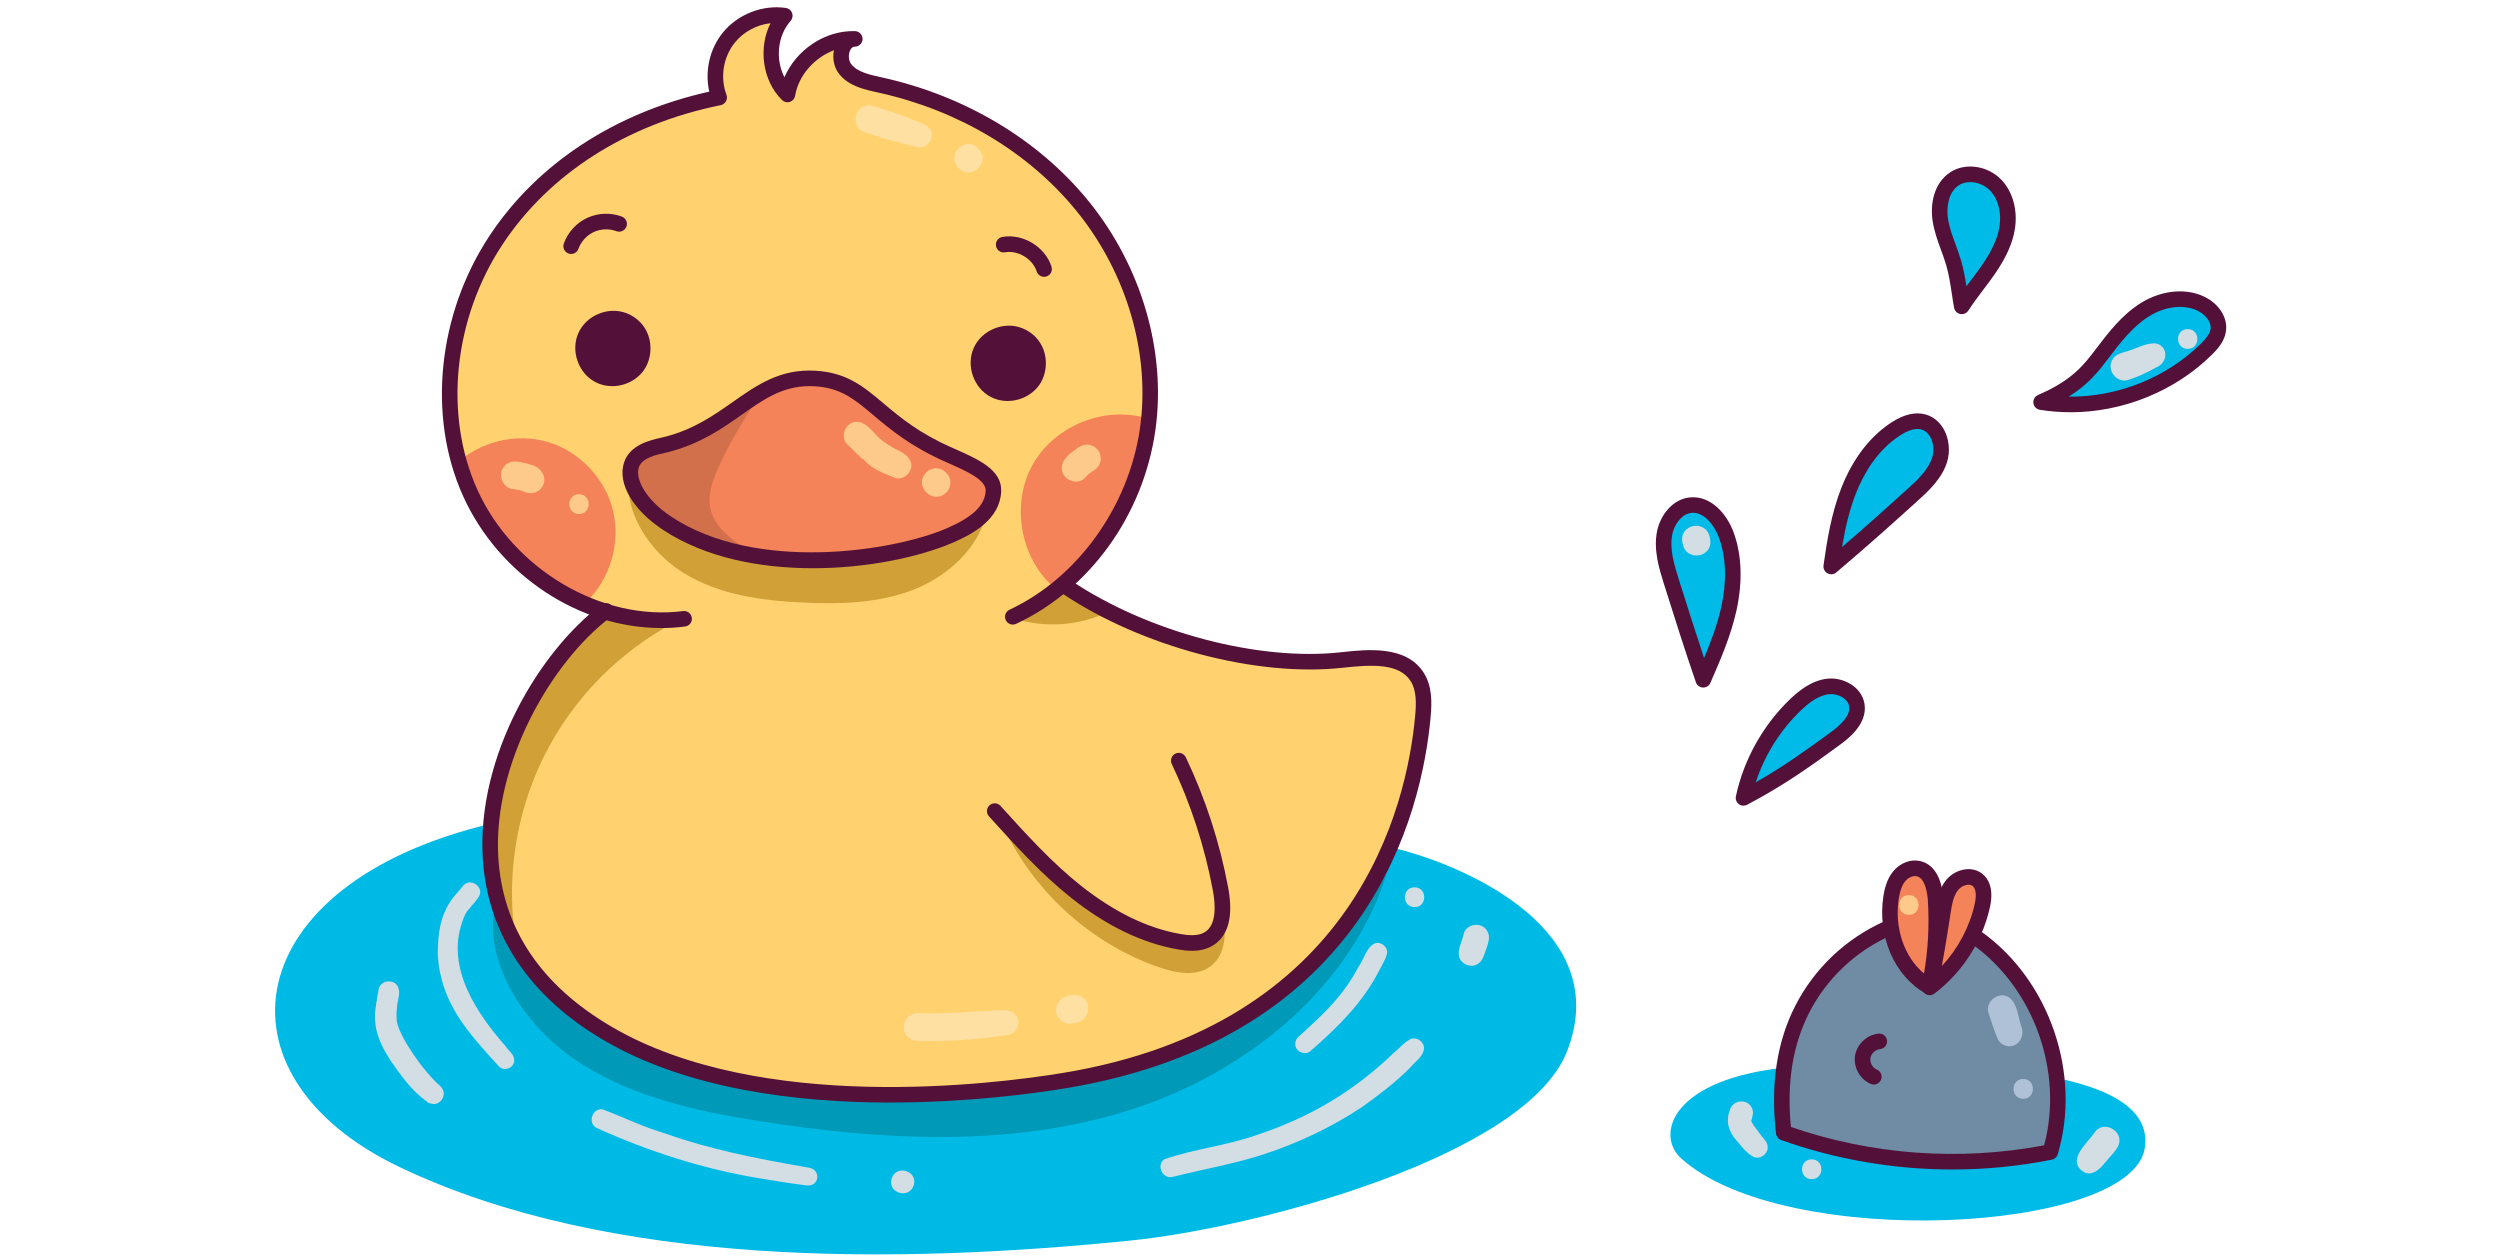 <svg xmlns="http://www.w3.org/2000/svg" width="179" height="90" viewBox="0 0 249 160" fill="none">
<path d="M182.194 86.524C183.464 83.602 184.744 80.66 185.441 77.548C186.138 74.439 186.224 71.114 185.133 68.121C184.403 66.115 182.719 64.083 180.601 64.296C178.91 64.465 177.658 66.074 177.299 67.739C176.847 69.852 177.501 72.025 178.15 74.084C179.473 78.279 180.793 82.477 182.192 86.522L182.194 86.524Z" fill="#00BAE7"/>
<path d="M187.317 101.563C188.281 97.067 190.621 92.875 193.944 89.702C195.105 88.594 196.471 87.567 198.064 87.382C199.657 87.197 201.472 88.151 201.735 89.738C202.033 91.529 200.394 92.991 198.93 94.061C195.534 96.541 192.139 99.02 187.314 101.563H187.317Z" fill="#00BAE7"/>
<path d="M198.483 72.109C198.95 68.804 199.498 65.477 200.728 62.376C201.957 59.274 203.929 56.377 206.734 54.576C207.769 53.91 209.019 53.392 210.205 53.708C212.084 54.206 212.866 56.635 212.293 58.495C211.72 60.354 210.215 61.751 208.774 63.056C205.792 65.751 202.813 68.445 198.483 72.109Z" fill="#00BAE7"/>
<path d="M215.1 39.001C216.146 37.367 217.41 35.884 218.511 34.285C219.612 32.689 220.564 30.933 220.874 29.017C221.185 27.102 220.771 24.992 219.438 23.586C218.102 22.179 215.762 21.696 214.151 22.771C212.551 23.839 212.081 26.037 212.364 27.942C212.646 29.847 213.52 31.608 214.068 33.455C214.616 35.302 214.797 37.42 215.103 38.998L215.1 39.001Z" fill="#00BAE7"/>
<path d="M225.202 51.183C232.758 52.405 240.832 49.809 246.27 44.413C246.964 43.724 247.648 42.925 247.759 41.953C247.906 40.681 246.997 39.487 245.891 38.839C243.631 37.518 240.665 38.014 238.441 39.393C236.217 40.772 234.573 42.9 232.988 44.987C231.405 47.074 229.781 49.212 225.199 51.18L225.202 51.183Z" fill="#00BAE7"/>
<path d="M183.045 68.506C182.654 66.004 179.001 66.661 179.561 69.131C179.953 71.633 183.606 70.975 183.045 68.506Z" fill="#D2DDE4"/>
<path d="M239.908 43.727C238.628 43.56 237.403 44.359 236.194 44.696C235.495 44.926 234.664 45.055 234.285 45.774C233.47 47.069 234.816 48.82 236.275 48.367C237.527 47.985 238.711 47.401 239.852 46.768C241.296 46.209 241.475 44.23 239.908 43.727Z" fill="#D2DDE4"/>
<path d="M243.859 41.89C242.215 41.895 242.218 44.402 243.859 44.413C245.502 44.407 245.5 41.9 243.859 41.89Z" fill="#D2DDE4"/>
<path d="M182.194 87.516C182.194 87.516 182.169 87.516 182.156 87.516C181.75 87.501 181.391 87.235 181.26 86.851C179.867 82.823 178.531 78.583 177.238 74.484L177.208 74.385C176.587 72.412 175.812 69.958 176.332 67.534C176.733 65.662 178.21 63.542 180.503 63.312C183.133 63.059 185.183 65.366 186.065 67.782C187.11 70.651 187.228 74.102 186.408 77.766C185.688 80.979 184.376 83.999 183.103 86.919C182.947 87.283 182.588 87.516 182.194 87.516ZM180.902 65.272C180.836 65.272 180.768 65.278 180.7 65.282C179.45 65.409 178.531 66.72 178.266 67.947C177.857 69.857 178.513 71.944 179.094 73.786L179.124 73.882C180.154 77.148 181.212 80.503 182.3 83.762C183.176 81.667 183.982 79.524 184.474 77.33C185.211 74.039 185.118 70.97 184.201 68.46C183.631 66.892 182.368 65.272 180.899 65.272H180.902Z" fill="#531139"/>
<path d="M187.317 102.555C187.105 102.555 186.895 102.486 186.718 102.352C186.413 102.119 186.269 101.73 186.35 101.353C187.352 96.675 189.809 92.283 193.262 88.981C194.307 87.982 195.931 86.628 197.953 86.393C199.942 86.155 202.351 87.38 202.715 89.571C203.154 92.202 200.513 94.132 199.516 94.858C196.143 97.323 192.661 99.863 187.779 102.436C187.635 102.512 187.476 102.55 187.317 102.55V102.555ZM198.458 88.354C198.362 88.354 198.271 88.359 198.18 88.369C196.746 88.533 195.466 89.619 194.628 90.421C192.005 92.925 190.008 96.118 188.877 99.577C192.618 97.444 195.522 95.324 198.342 93.267C199.486 92.43 200.973 91.18 200.76 89.902C200.604 88.961 199.475 88.354 198.458 88.354Z" fill="#531139"/>
<path d="M198.483 73.1C198.319 73.1 198.155 73.06 198.004 72.976C197.645 72.776 197.446 72.377 197.501 71.969C197.961 68.713 198.519 65.26 199.806 62.009C200.819 59.459 202.747 55.957 206.199 53.738C207.751 52.741 209.183 52.41 210.458 52.746C211.445 53.01 212.286 53.693 212.826 54.669C213.492 55.876 213.649 57.452 213.237 58.788C212.568 60.961 210.831 62.53 209.435 63.792C206.496 66.449 203.462 69.194 199.122 72.868C198.94 73.022 198.713 73.103 198.483 73.103V73.1ZM209.46 54.603C208.837 54.603 208.105 54.872 207.269 55.408C204.262 57.341 202.553 60.463 201.649 62.74C200.773 64.951 200.253 67.304 199.862 69.629C203.144 66.806 205.661 64.531 208.107 62.32C209.387 61.161 210.839 59.851 211.346 58.201C211.601 57.376 211.5 56.369 211.094 55.631C210.899 55.276 210.541 54.824 209.95 54.667C209.796 54.626 209.632 54.603 209.46 54.603Z" fill="#531139"/>
<path d="M215.1 39.993C215.037 39.993 214.977 39.988 214.914 39.975C214.517 39.899 214.204 39.585 214.128 39.188C214.025 38.649 213.934 38.05 213.838 37.42C213.661 36.241 213.459 34.905 213.116 33.739C212.927 33.098 212.697 32.471 212.467 31.841C212.03 30.649 211.578 29.415 211.384 28.089C211.081 26.04 211.503 23.348 213.603 21.946C215.54 20.653 218.418 21.071 220.157 22.902C221.609 24.433 222.243 26.779 221.856 29.174C221.566 30.963 220.763 32.767 219.329 34.847C218.849 35.542 218.337 36.218 217.827 36.893C217.181 37.749 216.514 38.632 215.936 39.532C215.752 39.821 215.436 39.988 215.103 39.988L215.1 39.993ZM216.183 23.178C215.646 23.178 215.126 23.315 214.699 23.598C213.368 24.486 213.136 26.417 213.341 27.801C213.507 28.924 213.904 30.009 214.325 31.16C214.563 31.813 214.81 32.486 215.015 33.177C215.328 34.239 215.527 35.378 215.691 36.438C215.875 36.19 216.06 35.945 216.244 35.704C216.736 35.052 217.231 34.399 217.693 33.726C218.953 31.897 219.655 30.351 219.895 28.863C220.185 27.075 219.746 25.359 218.718 24.274C218.044 23.565 217.085 23.181 216.181 23.181L216.183 23.178Z" fill="#531139"/>
<path d="M228.931 52.473C227.63 52.473 226.33 52.372 225.043 52.164C224.608 52.094 224.27 51.745 224.217 51.307C224.164 50.869 224.404 50.447 224.81 50.275C229.15 48.41 230.632 46.459 232.197 44.395C233.735 42.366 235.479 40.069 237.918 38.556C240.7 36.83 244.023 36.608 246.388 37.989C247.997 38.93 248.921 40.532 248.741 42.075C248.592 43.355 247.762 44.334 246.964 45.123C242.23 49.819 235.578 52.478 228.928 52.478L228.931 52.473ZM228.711 50.49C228.789 50.49 228.865 50.49 228.943 50.49C235.075 50.49 241.208 48.041 245.573 43.709C246.126 43.163 246.699 42.513 246.777 41.842C246.876 40.984 246.131 40.129 245.394 39.702C243.657 38.687 241.132 38.897 238.963 40.243C236.838 41.561 235.212 43.704 233.778 45.594C232.543 47.221 231.278 48.888 228.713 50.49H228.711Z" fill="#531139"/>
<path d="M227.706 137.324C232.748 138.458 239.206 140.702 238.401 146.111C236.782 156.987 192.508 159.3 179.372 147.444C176.11 144.502 177.973 137.213 193.394 135.809C205.358 136.204 217.552 135.037 227.706 137.324Z" fill="#00BAE7"/>
<path d="M211.036 125.641C207.469 123.048 205.467 118.44 206.004 114.056C206.12 113.112 206.353 112.161 206.888 111.377C207.421 110.592 208.299 109.998 209.246 109.995C210.45 109.995 211.49 110.941 211.973 112.047C212.455 113.153 212.495 114.392 212.525 115.597C212.748 114.448 213.083 113.272 213.863 112.404C214.646 111.536 215.984 111.076 217.019 111.617C217.913 112.085 218.347 113.173 218.307 114.182C218.269 115.192 217.84 116.141 217.378 117.039C215.828 120.055 213.81 122.83 211.033 125.638L211.036 125.641Z" fill="#F58359"/>
<path d="M217.065 119.425C225.376 125.375 229.297 136.836 226.373 146.645C215.116 148.881 203.262 148.021 192.444 144.181C191.765 138.367 192.47 133.028 194.78 128.492C197.092 123.956 200.993 120.254 205.966 118.253C206.951 121.203 208.728 123.885 211.061 125.939C213.169 124.146 214.909 121.919 217.065 119.425Z" fill="#708BA4"/>
<path d="M208.367 113.934C206.724 113.94 206.726 116.447 208.367 116.457C210.011 116.452 210.008 113.945 208.367 113.934Z" fill="#FECA8B"/>
<path d="M189.68 144.687C189.42 144.337 188.839 143.563 188.728 143.401C188.562 143.219 188.339 142.766 188.408 142.938C188.38 142.875 188.357 142.807 188.327 142.746C188.319 142.728 188.317 142.708 188.309 142.688C188.466 142.096 188.688 141.481 188.324 140.922C187.718 139.799 185.901 140.036 185.6 141.279C185.022 142.65 185.411 144.062 186.398 145.129C187.047 145.886 187.67 146.769 188.562 147.242C189.38 147.659 190.425 146.931 190.397 146.03C190.405 145.471 190.013 145.086 189.68 144.687Z" fill="#D2DDE4"/>
<path d="M195.999 147.573C194.356 147.578 194.358 150.086 195.999 150.096C197.643 150.091 197.64 147.583 195.999 147.573Z" fill="#D2DDE4"/>
<path d="M232.159 143.943C231.306 145.324 228.506 147.46 230.37 149.008C231.475 149.916 232.614 148.909 233.318 148.016C233.874 147.305 234.611 146.678 235.012 145.871C235.823 144.155 233.46 142.584 232.159 143.943Z" fill="#D2DDE4"/>
<path d="M222.664 130.589C222.233 129.4 222.197 127.695 221.086 126.941C219.794 126.127 218.047 127.473 218.499 128.935C218.832 129.947 219.16 130.964 219.556 131.953C219.67 132.368 219.95 132.732 220.321 132.95C221.899 133.803 223.316 132.145 222.662 130.589H222.664Z" fill="#AFC1D6"/>
<path d="M222.922 137.34C221.278 137.345 221.281 139.852 222.922 139.862C224.565 139.857 224.563 137.35 222.922 137.34Z" fill="#AFC1D6"/>
<path d="M210.985 126.584C210.821 126.584 210.655 126.544 210.506 126.461C206.534 124.267 204.325 119.161 205.128 114.048C205.262 113.206 205.53 111.969 206.33 110.964C207.214 109.854 208.582 109.317 209.809 109.603C211.536 110 212.581 111.726 212.758 114.461C213 118.258 212.73 122.071 211.952 125.793C211.889 126.101 211.682 126.359 211.397 126.493C211.266 126.554 211.124 126.584 210.983 126.584H210.985ZM209.147 111.513C208.713 111.513 208.218 111.776 207.878 112.204C207.491 112.687 207.241 113.373 207.085 114.357C206.494 118.111 207.792 121.838 210.294 123.92C210.819 120.841 210.983 117.709 210.781 114.587C210.741 113.937 210.516 111.802 209.365 111.536C209.294 111.518 209.221 111.511 209.145 111.511L209.147 111.513Z" fill="#531139"/>
<path d="M211.018 126.676C210.834 126.676 210.65 126.625 210.488 126.521C210.142 126.299 209.965 125.886 210.049 125.481C210.864 121.53 211.298 118.701 211.717 115.966C211.907 114.742 212.139 113.224 213.098 112.034C213.717 111.265 214.664 110.747 215.628 110.648C216.421 110.565 217.173 110.78 217.746 111.25C218.473 111.847 219.226 113.074 218.675 115.531C217.711 119.839 215.136 123.829 211.611 126.478C211.437 126.61 211.228 126.678 211.018 126.678V126.676ZM215.966 112.614C215.924 112.614 215.878 112.614 215.833 112.621C215.393 112.667 214.926 112.925 214.639 113.282C214.015 114.056 213.833 115.23 213.674 116.265C213.361 118.309 213.038 120.399 212.561 122.967C214.611 120.773 216.09 118.015 216.742 115.096C216.89 114.433 217.055 113.249 216.489 112.786C216.353 112.675 216.176 112.616 215.964 112.616L215.966 112.614Z" fill="#531139"/>
<path d="M213.889 148.864C206.499 148.864 199.132 147.606 192.114 145.117C191.758 144.99 191.505 144.674 191.46 144.297C190.735 138.104 191.556 132.634 193.899 128.042C196.327 123.275 200.357 119.455 205.239 117.284C205.742 117.059 206.325 117.289 206.544 117.79C206.767 118.291 206.539 118.878 206.04 119.098C201.568 121.084 197.882 124.581 195.658 128.945C193.575 133.031 192.8 137.911 193.356 143.452C203.709 147.012 214.825 147.819 225.583 145.787C228.075 136.497 224.308 125.836 216.484 120.232C216.04 119.913 215.936 119.293 216.254 118.848C216.572 118.402 217.193 118.299 217.635 118.618C226.287 124.811 230.359 136.72 227.317 146.928C227.214 147.28 226.921 147.546 226.56 147.616C222.371 148.449 218.123 148.864 213.884 148.864H213.889Z" fill="#531139"/>
<path d="M203.904 138.05C203.775 138.05 203.649 138.025 203.523 137.975C202.149 137.4 201.286 135.854 201.515 134.382C201.745 132.91 203.035 131.7 204.515 131.569C205.078 131.515 205.54 131.925 205.588 132.469C205.636 133.016 205.232 133.496 204.689 133.545C204.106 133.595 203.56 134.109 203.472 134.686C203.381 135.265 203.747 135.918 204.285 136.143C204.79 136.353 205.03 136.935 204.818 137.441C204.659 137.823 204.29 138.05 203.904 138.05Z" fill="#531139"/>
<path d="M143.388 108.088C152.56 110.456 170.801 118.633 164.85 133.841C159.632 147.179 125.354 156.274 109.376 157.898C79.734 160.912 43.092 161.4 16.207 148.532C-8.171 136.864 -4.389 112.515 27.855 104.857C64.45 105.801 102.365 97.5 143.388 108.088Z" fill="#00BAE6"/>
<path d="M56.525 11.958C56.523 12.145 56.52 12.33 56.517 12.517C55.689 10.043 56.184 7.166 57.79 5.112C59.396 3.057 62.062 1.886 64.657 2.096C63.498 3.525 62.925 5.42 63.099 7.252C63.273 9.086 64.19 10.837 65.599 12.024C66.243 7.862 69.984 4.532 74.016 4.487C72.115 5.701 71.948 8.876 73.715 10.283C84.049 12.423 93.546 17.453 100.893 24.701C108.02 31.097 111.805 40.602 111.56 50.07C111.317 59.537 107.051 68.835 100.04 75.183C112.807 81.305 125.774 84.536 138.68 84.255C140.947 83.974 143.741 83.921 145.393 85.71C147.195 87.66 146.688 90.734 146.067 93.32C144.936 98.021 143.805 102.722 142.674 107.422C136.082 122.711 120.8 132.819 104.87 136.674C88.939 140.53 72.256 139.068 55.975 137.203C42.619 134.412 31.445 124.376 28.603 111.961C25.762 99.546 31.453 85.634 42.304 78.383C32.788 74.74 25.603 65.844 23.51 55.853C21.417 45.862 24.283 35.062 30.635 27.082C36.987 19.103 46.621 13.962 56.528 11.96L56.525 11.958Z" fill="#FFD26F"/>
<path d="M67.108 47.638C60.686 51.084 54.263 54.53 47.838 57.978C47.214 58.312 46.563 58.674 46.192 59.279C45.361 60.627 46.331 62.361 47.401 63.527C51.349 67.823 57.053 70.214 62.827 71.013C68.6 71.813 74.478 71.142 80.209 70.069C83.854 69.389 87.684 68.427 90.269 65.763C91.441 64.554 92.302 62.677 91.466 61.214C91.075 60.531 90.388 60.084 89.727 59.661C85.094 56.703 80.464 53.748 75.831 50.791C72.971 48.964 69.126 46.561 67.113 47.638H67.108Z" fill="#F58359"/>
<path d="M23.372 59.14C26.411 56.21 31.052 55.069 35.099 56.256C39.146 57.442 42.44 60.911 43.425 65.017C44.409 69.126 43.046 73.715 40.054 76.569C32.251 73.604 26.04 66.73 23.372 59.14Z" fill="#F58359"/>
<path d="M111.191 53.192C105.796 51.664 99.517 54.287 96.803 59.203C94.089 64.119 95.208 70.844 99.366 74.611C106.387 70.112 110.934 61.971 111.191 53.189V53.192Z" fill="#F58359"/>
<path d="M44.568 40.119C42.496 39.545 40.09 40.911 39.517 42.988C38.943 45.065 40.307 47.476 42.379 48.051C44.452 48.625 46.858 47.259 47.431 45.182C48.004 43.105 46.641 40.694 44.568 40.119Z" fill="#531139"/>
<path d="M94.993 42.163C93.721 41.782 92.279 42.07 91.214 42.864C90.148 43.659 89.467 44.934 89.338 46.26C89.255 47.105 89.394 47.99 89.85 48.706C90.426 49.607 91.469 50.156 92.532 50.242C93.594 50.328 94.668 49.981 95.559 49.394C96.644 48.681 97.51 47.55 97.662 46.257C97.813 44.964 97.424 42.895 94.993 42.166V42.163Z" fill="#531139"/>
<path d="M92.337 103.46C95.973 112.609 103.754 120.007 113.059 123.167C115.173 123.885 117.697 124.33 119.485 122.992C121.83 121.231 121.444 117.661 120.818 114.792C121.378 116.862 119.452 118.954 117.344 119.326C115.236 119.7 113.117 118.845 111.201 117.886C104.339 114.453 98.364 109.502 92.337 103.46Z" fill="#D1A037"/>
<path d="M45.452 59.787C44.614 65.014 47.977 70.234 52.488 72.987C57 75.739 62.441 76.468 67.717 76.708C72.43 76.923 77.278 76.779 81.671 75.056C86.066 73.333 89.972 69.773 91.034 65.164C83.89 70.085 74.902 71.825 66.248 71.299C61.951 71.038 57.633 70.231 53.74 68.387C49.847 66.543 46.389 63.598 45.45 59.785L45.452 59.787Z" fill="#D1A037"/>
<path d="M100.883 74.191C98.964 76.124 96.627 77.637 94.082 78.598C97.854 79.909 102.113 79.759 105.783 78.183C104.016 76.987 102.249 75.79 100.883 74.191Z" fill="#D1A037"/>
<path d="M61.845 50.667C58.797 53.123 55.205 54.9 51.405 55.825C49.951 56.18 48.365 56.466 47.338 57.553C46.308 58.641 46.103 60.334 46.535 61.769C46.964 63.203 47.939 64.415 49.024 65.447C52.233 68.498 56.626 70.262 61.049 70.279C58.762 68.893 56.255 67.198 55.785 64.562C55.503 62.98 56.038 61.371 56.672 59.894C58.159 56.42 60.231 53.199 61.847 50.669L61.845 50.667Z" fill="#D1704B"/>
<path d="M51.486 79.096C44.298 82.838 38.333 88.895 34.692 96.149C31.054 103.402 29.759 111.812 31.047 119.827C27.509 113.995 27.015 106.663 28.593 100.027C30.17 93.388 33.652 87.354 37.641 81.824C38.986 79.957 40.6 78.006 42.859 77.581C44.601 77.255 46.353 77.917 48.088 78.277C49.822 78.638 52.059 78.795 51.483 79.096H51.486Z" fill="#D1A037"/>
<path d="M81.325 58.816C80.954 57.675 79.613 57.376 78.704 56.769C78.484 56.66 78 56.316 77.881 56.238C77.861 56.22 77.838 56.205 77.818 56.19C76.722 55.418 75.897 53.779 74.495 53.688C73.026 53.637 72.213 55.6 73.289 56.61C73.761 57.012 75.245 58.646 75.268 58.439C76.268 59.547 77.219 60.015 79.32 60.83C80.489 61.192 81.686 59.99 81.327 58.818L81.325 58.816Z" fill="#FECA8B"/>
<path d="M85.859 60.218C84.208 58.459 81.615 60.86 83.256 62.624C84.907 64.382 87.5 61.981 85.859 60.218Z" fill="#FECA8B"/>
<path d="M105.473 58.118C105.415 57.252 104.587 56.597 103.746 56.59C102.9 56.587 102.274 57.255 101.628 57.718C101.317 57.943 101.088 58.252 100.858 58.555C100.926 58.457 101.237 58.072 101.057 58.295C100.732 58.621 100.54 59.079 100.542 59.542C100.489 61.063 102.511 61.9 103.549 60.789C103.59 60.736 103.63 60.683 103.673 60.63C103.663 60.645 103.678 60.63 103.754 60.541C103.829 60.463 103.898 60.4 103.951 60.352C104.11 60.233 104.269 60.114 104.435 60.005C105.109 59.651 105.65 58.905 105.475 58.115L105.473 58.118Z" fill="#FECA8B"/>
<path d="M32.993 59.163C34.144 59.626 32.387 58.925 32.642 59.049C32.574 59.028 32.506 59.008 32.425 58.988C31.516 58.765 30.392 58.489 29.665 59.261C28.557 60.298 29.395 62.325 30.91 62.274C30.918 62.274 30.923 62.274 30.93 62.274C31.132 62.312 31.332 62.353 31.531 62.403C31.587 62.416 31.645 62.429 31.7 62.441C31.695 62.447 31.751 62.467 31.917 62.512C32.776 62.983 33.927 62.836 34.432 61.925C35.131 60.731 34.215 59.453 32.993 59.163Z" fill="#FECA8B"/>
<path d="M39.09 62.91C37.446 62.915 37.449 65.422 39.09 65.432C40.733 65.427 40.731 62.92 39.09 62.91Z" fill="#FECA8B"/>
<path d="M94.879 129.56C94.589 128.715 93.632 128.507 92.837 128.593C91.683 128.621 90.532 128.705 89.381 128.771C87.139 128.917 84.892 129.031 82.642 128.97C80.045 128.571 79.547 132.318 82.175 132.495C85.685 132.596 89.196 132.358 92.673 131.885C93.049 131.839 93.483 131.763 93.854 131.695C94.738 131.475 95.286 130.387 94.877 129.56H94.879Z" fill="#FFE0A3"/>
<path d="M101.709 126.688C98.969 126.967 99.313 130.731 102.027 130.263C104.758 129.924 104.415 126.243 101.709 126.688Z" fill="#FFE0A3"/>
<path d="M83.266 15.953C81.61 15.168 79.88 14.551 78.138 13.992C77.851 13.914 76.912 13.6 76.747 13.562C76.376 13.397 75.955 13.354 75.563 13.463C74.099 13.817 73.816 15.97 75.142 16.691C77.272 17.516 79.512 18.078 81.731 18.617C83.521 19.368 84.932 17.056 83.263 15.955L83.266 15.953Z" fill="#FFE0A3"/>
<path d="M89.949 18.941C88.341 17.172 85.738 19.626 87.384 21.352C89.002 23.11 91.59 20.669 89.949 18.941Z" fill="#FFE0A3"/>
<path d="M29.772 133.211C24.987 127.779 22.021 122.023 24.616 116.376C24.985 115.685 25.073 115.847 25.407 115.291C25.508 115.255 26.224 114.377 26.394 114.038C26.974 112.859 25.285 111.728 24.394 112.69C24.116 113.021 23.839 113.35 23.561 113.682C23.566 113.679 23.571 113.677 23.576 113.674C23.564 113.687 23.551 113.694 23.538 113.704C21.286 116.169 21.155 118.987 21.105 121.497C21.481 127.665 24.884 131.333 28.893 135.741C29.567 136.464 30.88 135.92 30.85 134.929C30.824 134.205 30.15 133.767 29.769 133.211H29.772Z" fill="#D2DDE4"/>
<path d="M140.422 120.065C139.328 120.535 138.985 122.129 138.316 123.065C136.488 126.478 134.557 128.406 131.512 131.212C131.032 131.703 130.247 132.085 130.26 132.864C130.227 133.886 131.588 134.455 132.287 133.706C135.625 130.802 138.836 127.642 140.881 123.662C141.239 122.921 141.744 122.205 141.936 121.403C142.111 120.576 141.209 119.819 140.419 120.065H140.422Z" fill="#D2DDE4"/>
<path d="M145.027 132.224C144.173 132.598 143.565 133.408 142.838 133.982C137.677 138.956 132.103 142.23 125.324 144.487C121.512 145.83 117.382 146.245 113.6 147.556C112.486 148.322 113.418 150.2 114.711 149.792C118.551 148.826 122.471 148.16 126.243 146.933C130.666 145.481 134.905 143.472 138.788 140.894C140.916 139.389 142.987 137.785 144.842 135.948C145.468 135.171 146.551 134.524 146.655 133.469C146.673 132.639 145.817 131.996 145.024 132.224H145.027Z" fill="#D2DDE4"/>
<path d="M154.701 118.519C154.029 117.277 152.017 117.54 151.687 118.914C151.525 119.784 150.985 120.634 151.078 121.527C151.144 122.643 152.553 123.293 153.479 122.709C154.221 122.263 154.337 121.345 154.64 120.601C154.852 119.931 155.112 119.167 154.701 118.519Z" fill="#D2DDE4"/>
<path d="M145.446 112.945C143.802 112.95 143.805 115.458 145.446 115.468C147.089 115.463 147.087 112.955 145.446 112.945Z" fill="#D2DDE4"/>
<path d="M141.888 111.248C137.175 126.149 123.466 136.952 108.543 141.501C93.62 146.05 77.576 145.155 62.168 142.723C53.783 141.4 45.207 139.525 38.257 134.648C31.304 129.77 26.315 121.201 28.769 113.806C32.377 125.084 42.98 133.006 54.286 136.454C65.594 139.902 77.659 139.581 89.467 139.103C96.18 138.83 102.963 137.909 109.429 136.072C114.504 134.63 119.298 132.869 123.678 129.927C131.689 124.548 138.344 117.178 141.888 111.248Z" fill="#0099B8"/>
<path d="M69.098 148.985C68.674 148.57 68.022 148.626 67.482 148.477C61.63 147.452 55.785 146.316 50.173 144.317C46.823 143.29 45.099 142.349 42.127 141.218C40.807 140.96 40.13 142.933 41.317 143.571C47.916 146.551 54.864 148.793 62.014 149.979C63.889 150.283 65.763 150.602 67.646 150.835C68.245 150.964 68.939 150.961 69.275 150.356C69.535 149.921 69.451 149.344 69.098 148.985Z" fill="#D2DDE4"/>
<path d="M80.731 149.069C78.858 148.494 77.985 151.229 79.853 151.819C81.726 152.385 82.597 149.661 80.731 149.069Z" fill="#D2DDE4"/>
<path d="M21.826 138.888C21.662 138.291 21.061 137.987 20.683 137.534C18.312 135.108 15.722 130.964 15.883 129.588C15.81 128.687 15.891 128.932 15.929 128.034C16.017 127.212 16.421 126.332 16.025 125.565C15.482 124.561 13.851 124.771 13.584 125.884C13.536 126.466 13.293 127.222 13.374 127.321C13.341 127.399 13.313 127.48 13.303 127.564C12.841 130.18 13.195 132.065 15.164 135.098C16.436 136.907 17.744 138.761 19.542 140.085C19.958 140.33 19.617 140.376 20.572 140.535C21.407 140.555 22.054 139.687 21.824 138.888H21.826Z" fill="#D2DDE4"/>
<path d="M49.55 79.942C39.176 79.942 28.913 73.257 24.346 63.17C19.754 53.017 21.084 39.98 27.739 29.951C33.811 20.8 43.7 14.334 55.669 11.664C55.086 9.086 55.707 6.255 57.366 4.188C59.267 1.823 62.443 0.575 65.43 1.013C65.791 1.066 66.094 1.312 66.217 1.656C66.341 2 66.268 2.382 66.028 2.655C64.326 4.573 64.082 7.573 65.238 9.838C66.73 6.354 70.388 3.854 74.221 3.961C74.763 3.978 75.192 4.426 75.182 4.97C75.172 5.511 74.733 5.944 74.193 5.944C74.188 5.944 74.183 5.944 74.177 5.944C74.079 5.944 73.822 5.957 73.612 6.389C73.339 6.951 73.397 7.73 73.741 8.168C74.531 9.17 76.048 9.501 77.513 9.825L77.641 9.853C88.23 12.188 97.563 17.767 103.923 25.567C110.712 33.89 113.895 44.843 112.441 54.864C110.878 65.627 104.092 75.033 94.726 79.41C94.231 79.64 93.64 79.428 93.41 78.93C93.178 78.434 93.393 77.842 93.89 77.611C102.524 73.573 109.04 64.534 110.484 54.578C111.86 45.098 108.833 34.723 102.39 26.822C96.314 19.368 87.371 14.03 77.217 11.791L77.091 11.763C75.369 11.386 73.418 10.956 72.191 9.4C71.554 8.595 71.325 7.454 71.539 6.399C69.068 7.33 67.028 9.585 66.601 12.188C66.54 12.555 66.283 12.856 65.932 12.97C65.581 13.086 65.195 12.993 64.93 12.732C62.418 10.253 61.9 6.078 63.463 2.954C61.706 3.156 60.029 4.047 58.916 5.433C57.447 7.262 57.033 9.866 57.858 12.062C57.962 12.335 57.939 12.636 57.798 12.891C57.656 13.147 57.411 13.327 57.129 13.385C45.202 15.798 35.353 22.073 29.398 31.052C23.111 40.524 21.842 52.81 26.159 62.353C30.744 72.486 41.998 79.122 52.342 77.781C52.89 77.715 53.382 78.097 53.45 78.638C53.521 79.183 53.137 79.678 52.594 79.749C51.584 79.878 50.57 79.944 49.557 79.944L49.55 79.942Z" fill="#531139"/>
<path d="M78.737 140.345C66.861 140.345 52.923 138.665 42.238 132.406C32.715 126.827 27.391 118.792 26.835 109.168C26.088 96.197 34.053 82.894 41.928 76.964C42.364 76.637 42.986 76.723 43.314 77.161C43.642 77.599 43.554 78.221 43.117 78.55C35.55 84.248 28.131 97.216 28.812 109.052C29.335 118.107 34.187 125.388 43.238 130.691C62.168 141.782 91.941 138.007 100.618 136.583C137.978 130.461 144.469 102.722 145.526 91.079C145.668 89.512 145.698 87.898 144.963 86.724C143.514 84.404 140.033 84.584 136.289 84.999C125.37 86.213 110.709 82.327 100.628 75.557C100.174 75.251 100.053 74.636 100.356 74.181C100.661 73.725 101.277 73.604 101.729 73.907C111.454 80.442 125.582 84.197 136.067 83.025C139.389 82.661 144.408 82.102 146.637 85.672C147.682 87.344 147.667 89.346 147.493 91.258C146.395 103.362 139.657 132.194 100.931 138.541C96.935 139.197 88.535 140.34 78.732 140.34L78.737 140.345Z" fill="#531139"/>
<path d="M117.119 121.026C116.478 121.026 115.854 120.943 115.299 120.844C110.785 120.05 106.243 117.859 101.797 114.332C97.894 111.235 94.528 107.513 91.272 103.911C90.903 103.503 90.936 102.876 91.34 102.509C91.744 102.142 92.373 102.173 92.739 102.577C95.94 106.119 99.25 109.78 103.024 112.776C107.207 116.095 111.454 118.152 115.64 118.888C116.639 119.065 117.902 119.194 118.778 118.635C120.242 117.699 120.126 115.238 119.772 113.34C118.735 107.774 116.975 102.36 114.541 97.249C114.307 96.756 114.516 96.161 115.008 95.926C115.501 95.688 116.092 95.898 116.329 96.394C118.836 101.662 120.651 107.24 121.721 112.976C122.398 116.611 121.769 119.078 119.846 120.308C118.99 120.854 118.036 121.026 117.119 121.026Z" fill="#531139"/>
<path d="M68.843 72.329C62.142 72.329 55.167 71 49.784 67.446C45.934 64.901 43.98 61.551 44.811 58.91C45.535 56.61 48.173 56.02 49.592 55.704C49.757 55.666 49.905 55.633 50.027 55.603C53.695 54.659 56.232 52.876 58.686 51.153C61.764 48.989 64.69 46.945 69.141 47.186C73.168 47.401 75.331 49.222 77.833 51.33C79.941 53.103 82.329 55.115 86.51 56.956L86.72 57.047C89.906 58.452 92.918 59.777 92.829 62.505C92.718 66.062 89.275 67.952 86.695 69.065C82.418 70.909 75.775 72.331 68.84 72.331L68.843 72.329ZM68.451 49.149C64.985 49.149 62.584 50.836 59.825 52.777C57.348 54.517 54.541 56.491 50.521 57.526C50.383 57.561 50.213 57.599 50.024 57.642C48.923 57.888 47.08 58.3 46.699 59.509C46.242 60.959 47.53 63.583 50.872 65.791C61.587 72.87 78.982 70.231 85.912 67.243C89.224 65.814 90.795 64.291 90.853 62.444C90.895 61.057 88.368 59.944 85.924 58.867L85.715 58.773C81.274 56.815 78.661 54.616 76.561 52.848C74.144 50.814 72.4 49.346 69.037 49.166C68.838 49.156 68.643 49.149 68.451 49.149Z" fill="#531139"/>
<path d="M43.319 49.154C42.584 49.154 41.847 48.989 41.178 48.64C38.984 47.494 37.997 44.62 39.022 42.366C40.047 40.109 42.859 38.968 45.159 39.876C46.492 40.403 47.474 41.412 47.924 42.72C48.386 44.061 48.239 45.63 47.542 46.814C46.669 48.299 44.993 49.154 43.316 49.154H43.319ZM43.505 41.551C42.407 41.551 41.274 42.194 40.824 43.186C40.241 44.468 40.847 46.227 42.092 46.879C43.341 47.53 45.124 47.016 45.838 45.804C46.242 45.119 46.326 44.16 46.053 43.365C45.871 42.834 45.442 42.118 44.437 41.721C44.142 41.604 43.826 41.551 43.508 41.551H43.505Z" fill="#531139"/>
<path d="M93.645 51.044C92.91 51.044 92.173 50.879 91.504 50.53C89.31 49.384 88.323 46.513 89.348 44.256C90.373 41.999 93.183 40.861 95.488 41.766C96.821 42.29 97.8 43.299 98.252 44.607C98.714 45.951 98.568 47.52 97.871 48.701C96.998 50.186 95.321 51.041 93.645 51.041V51.044ZM93.832 43.444C92.736 43.444 91.6 44.086 91.15 45.078C90.567 46.361 91.173 48.119 92.418 48.772C93.665 49.422 95.45 48.908 96.165 47.697C96.568 47.011 96.652 46.052 96.379 45.258C96.197 44.726 95.768 44.01 94.763 43.616C94.468 43.499 94.152 43.446 93.834 43.446L93.832 43.444Z" fill="#531139"/>
<path d="M38.09 32.327C37.979 32.327 37.866 32.309 37.755 32.269C37.239 32.081 36.972 31.515 37.156 30.999C37.671 29.564 38.757 28.375 40.135 27.735C41.516 27.095 43.122 27.034 44.546 27.57C45.058 27.763 45.316 28.337 45.124 28.848C44.929 29.362 44.359 29.617 43.849 29.427C42.932 29.081 41.857 29.124 40.966 29.536C40.077 29.949 39.35 30.746 39.019 31.669C38.875 32.074 38.494 32.327 38.088 32.327H38.09Z" fill="#531139"/>
<path d="M98.29 35.239C97.874 35.239 97.485 34.973 97.349 34.553C96.823 32.944 94.968 31.826 93.312 32.114C92.766 32.208 92.261 31.844 92.168 31.305C92.075 30.763 92.436 30.252 92.976 30.159C95.602 29.703 98.409 31.401 99.234 33.938C99.404 34.46 99.118 35.019 98.598 35.188C98.497 35.221 98.394 35.236 98.293 35.236L98.29 35.239Z" fill="#531139"/>
</svg>